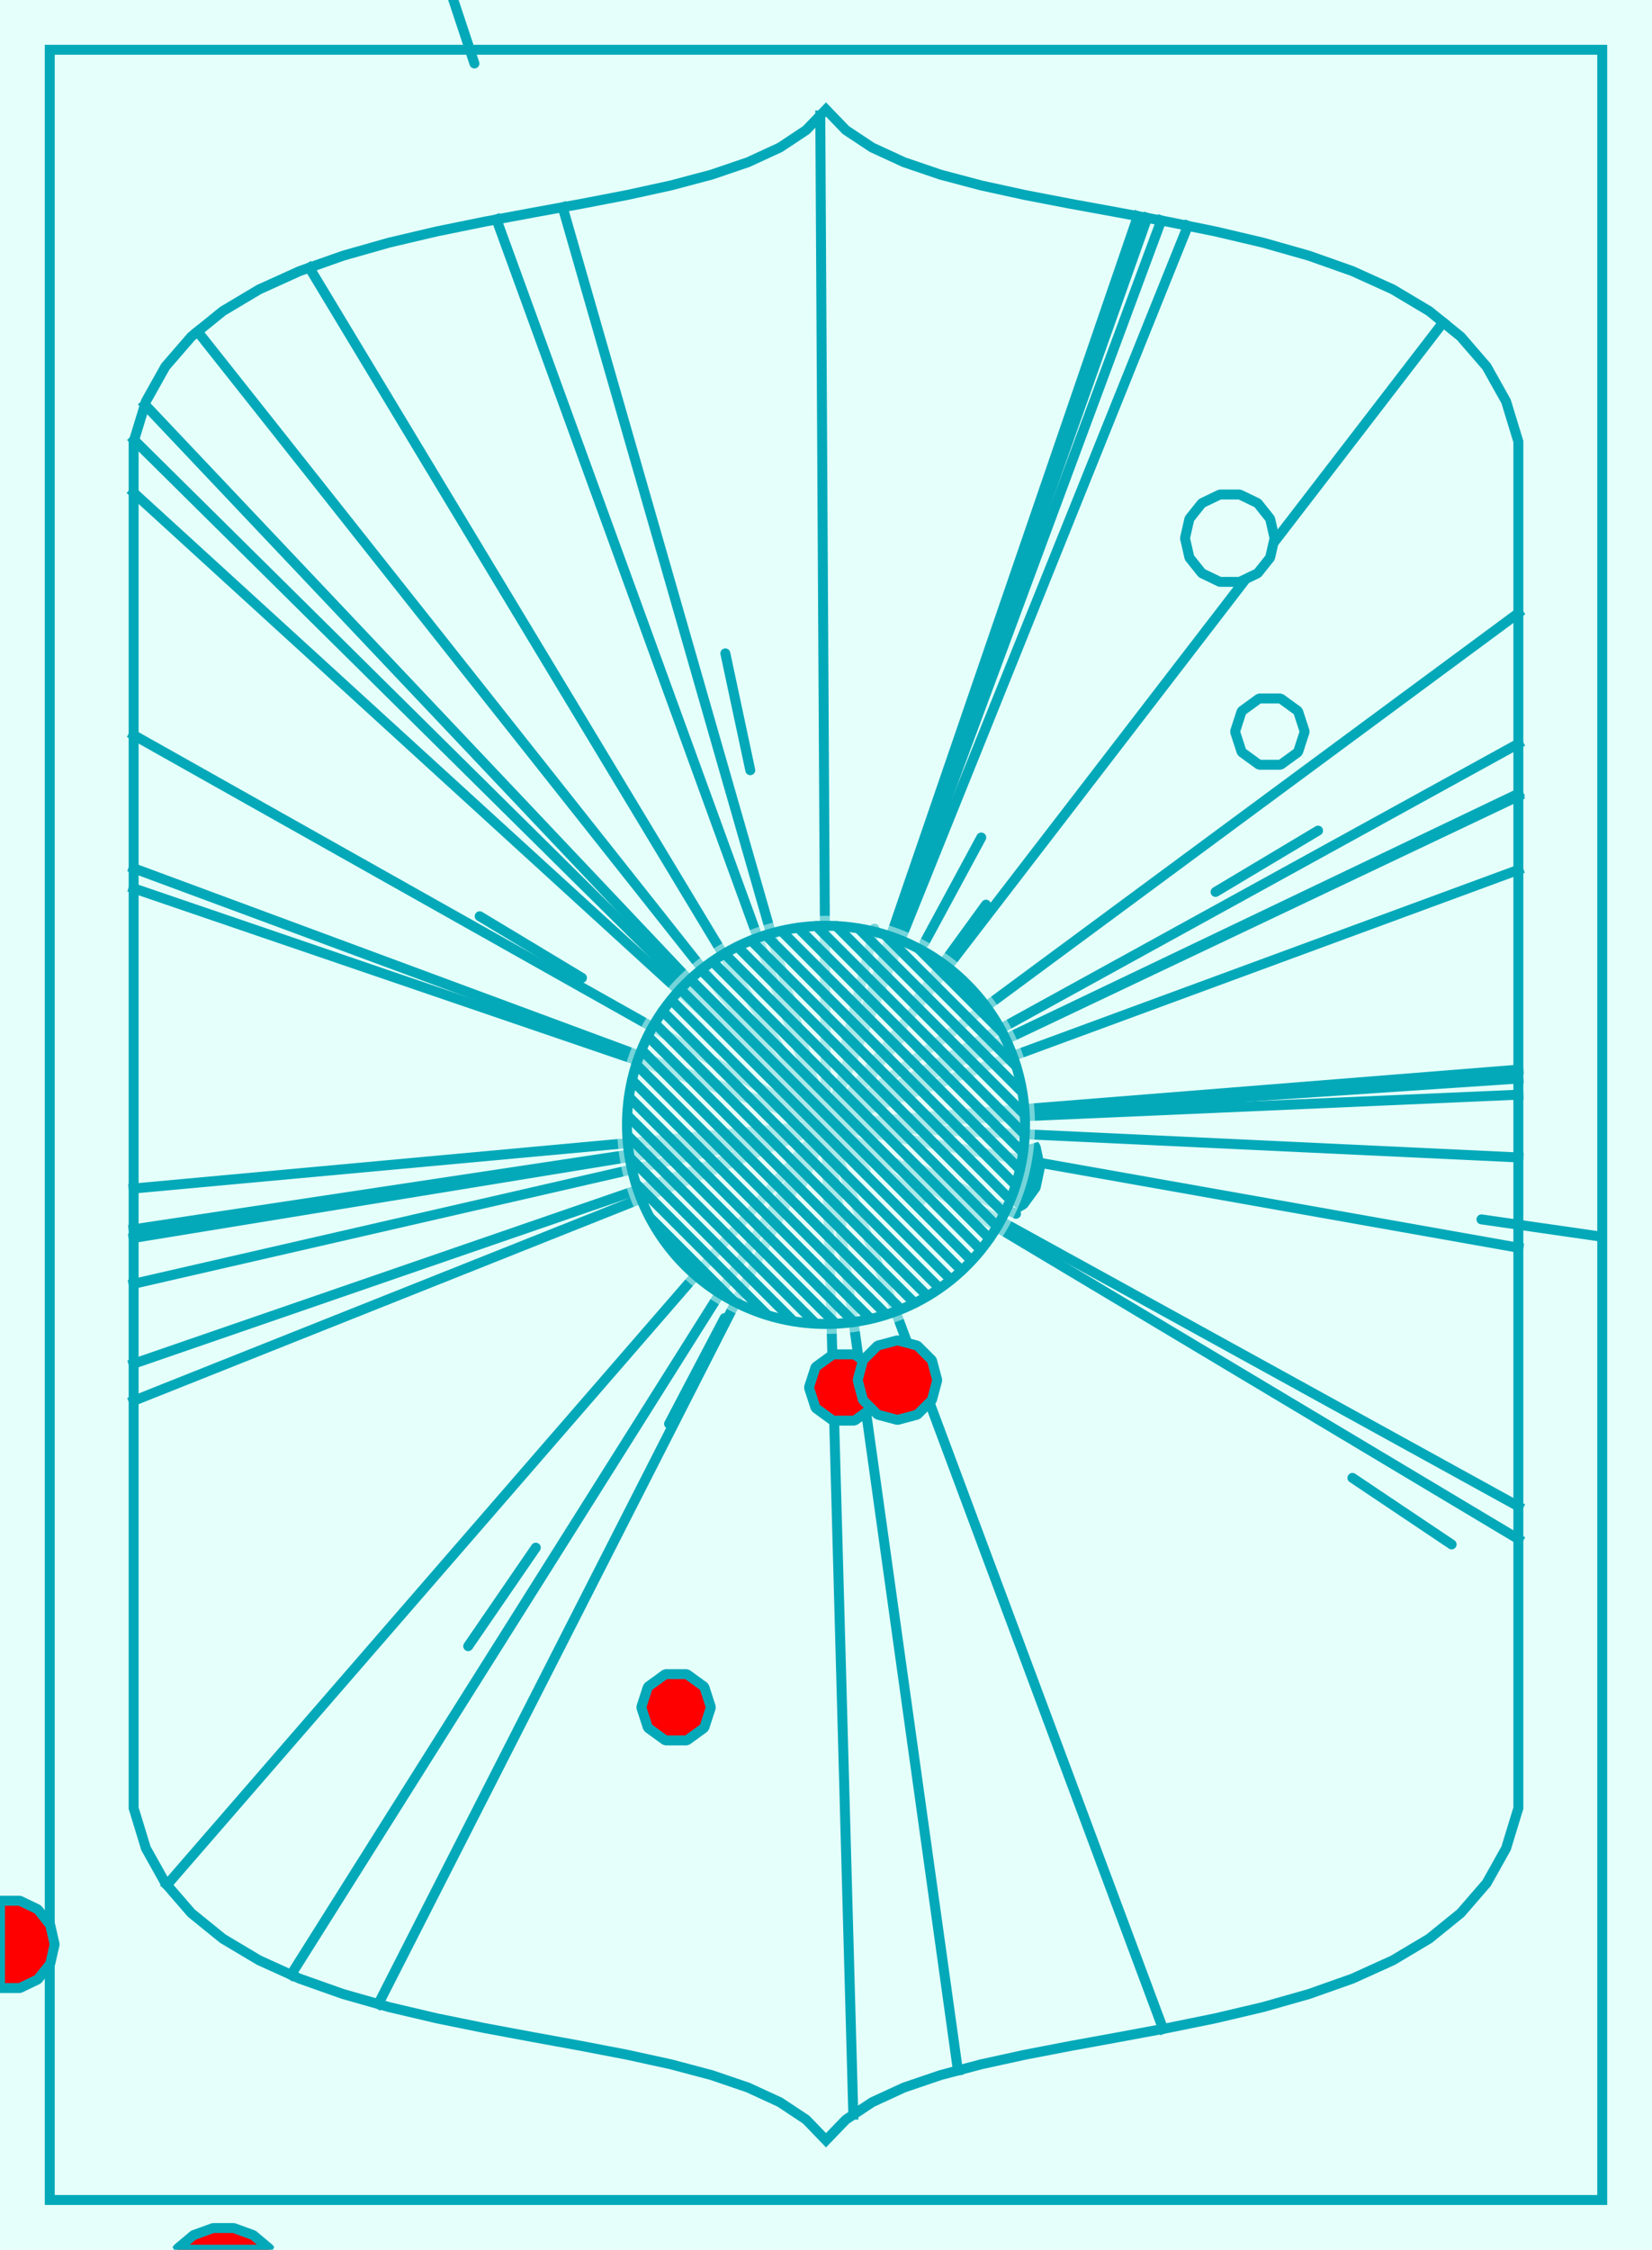<?xml version="1.0"?>
<!DOCTYPE svg PUBLIC '-//W3C//DTD SVG 1.0//EN'
          'http://www.w3.org/TR/2001/REC-SVG-20010904/DTD/svg10.dtd'>
<svg xmlns:xlink="http://www.w3.org/1999/xlink" style="fill-opacity:1; color-rendering:auto; color-interpolation:auto; text-rendering:auto; stroke:black; stroke-linecap:square; stroke-miterlimit:10; shape-rendering:auto; stroke-opacity:1; fill:black; stroke-dasharray:none; font-weight:normal; stroke-width:1; font-family:'Dialog'; font-style:normal; stroke-linejoin:miter; font-size:12px; stroke-dashoffset:0; image-rendering:auto;" width="166" height="226" xmlns="http://www.w3.org/2000/svg"
><!--Generated by the Batik Graphics2D SVG Generator--><defs id="genericDefs"
  /><g
  ><g style="stroke-linecap:round; fill:rgb(229,255,250); stroke:rgb(229,255,250);"
    ><rect x="0" width="166" height="226" y="0" style="stroke:none;"
    /></g
    ><g style="stroke-linecap:round; fill:rgb(229,255,250); stroke:rgb(229,255,250);"
    ><path style="stroke:none;" d="M83 11 L81.003 13.071 L78.367 14.818 L75.171 16.292 L71.496 17.544 L67.422 18.625 L63.029 19.586 L58.398 20.478 L53.608 21.352 L48.74 22.259 L43.875 23.25 L39.092 24.376 L34.472 25.688 L30.095 27.237 L26.041 29.074 L22.391 31.25 L19.224 33.816 L16.621 36.823 L14.663 40.322 L13.429 44.364 L13.429 181.636 L14.663 185.678 L16.621 189.177 L19.224 192.184 L22.391 194.75 L26.041 196.926 L30.095 198.763 L34.472 200.312 L39.092 201.624 L43.875 202.75 L48.74 203.741 L53.608 204.648 L58.398 205.522 L63.029 206.414 L67.422 207.375 L71.496 208.456 L75.171 209.708 L78.367 211.182 L81.003 212.929 L83 215 L84.997 212.929 L87.633 211.182 L90.829 209.708 L94.504 208.456 L98.578 207.375 L102.971 206.414 L107.602 205.522 L112.392 204.648 L117.26 203.741 L122.125 202.75 L126.908 201.624 L131.528 200.312 L135.905 198.763 L139.959 196.926 L143.609 194.75 L146.776 192.184 L149.379 189.177 L151.337 185.678 L152.571 181.636 L152.571 44.364 L151.337 40.322 L149.379 36.823 L146.776 33.816 L143.609 31.25 L139.959 29.074 L135.905 27.237 L131.528 25.688 L126.908 24.376 L122.125 23.25 L117.26 22.259 L112.392 21.352 L107.602 20.478 L102.971 19.586 L98.578 18.625 L94.504 17.544 L90.829 16.292 L87.633 14.818 L84.997 13.071 Z"
      /><path d="M83 11 L81.003 13.071 L78.367 14.818 L75.171 16.292 L71.496 17.544 L67.422 18.625 L63.029 19.586 L58.398 20.478 L53.608 21.352 L48.74 22.259 L43.875 23.25 L39.092 24.376 L34.472 25.688 L30.095 27.237 L26.041 29.074 L22.391 31.25 L19.224 33.816 L16.621 36.823 L14.663 40.322 L13.429 44.364 L13.429 181.636 L14.663 185.678 L16.621 189.177 L19.224 192.184 L22.391 194.75 L26.041 196.926 L30.095 198.763 L34.472 200.312 L39.092 201.624 L43.875 202.75 L48.74 203.741 L53.608 204.648 L58.398 205.522 L63.029 206.414 L67.422 207.375 L71.496 208.456 L75.171 209.708 L78.367 211.182 L81.003 212.929 L83 215 L84.997 212.929 L87.633 211.182 L90.829 209.708 L94.504 208.456 L98.578 207.375 L102.971 206.414 L107.602 205.522 L112.392 204.648 L117.26 203.741 L122.125 202.75 L126.908 201.624 L131.528 200.312 L135.905 198.763 L139.959 196.926 L143.609 194.75 L146.776 192.184 L149.379 189.177 L151.337 185.678 L152.571 181.636 L152.571 44.364 L151.337 40.322 L149.379 36.823 L146.776 33.816 L143.609 31.25 L139.959 29.074 L135.905 27.237 L131.528 25.688 L126.908 24.376 L122.125 23.25 L117.26 22.259 L112.392 21.352 L107.602 20.478 L102.971 19.586 L98.578 18.625 L94.504 17.544 L90.829 16.292 L87.633 14.818 L84.997 13.071 Z" style="fill:none; stroke:rgb(4,169,185);"
      /><rect x="5" y="5" width="156" style="fill:none; stroke:rgb(4,169,185);" height="216"
    /></g
    ><g style="fill:rgb(4,169,185); stroke-linecap:butt; stroke-linejoin:bevel; stroke:rgb(4,169,185);"
    ><path style="fill:none;" d="M83 113 L82.426 11.595"
      /><path style="fill:none;" d="M83 113 L116.688 22.152"
      /><path style="fill:none;" d="M83 113 L119.361 22.687"
      /><path style="fill:none;" d="M83 113 L13.478 44.203"
      /><path style="fill:none;" d="M83 113 L152.571 154.608"
      /><path style="fill:none;" d="M83 113 L13.429 124.358"
      /><path style="fill:none;" d="M83 113 L152.571 61.591"
      /><path style="fill:none;" d="M83 113 L31.082 26.888"
      /><path style="fill:none;" d="M83 113 L13.429 49.492"
      /><path style="fill:none;" d="M83 113 L152.571 74.712"
      /><path style="fill:none;" d="M83 113 L13.429 73.842"
      /><path style="fill:none;" d="M83 113 L116.87 203.814"
      /><path style="fill:none;" d="M83 113 L114.335 21.714"
      /><path style="fill:none;" d="M83 113 L13.429 89.239"
      /><path style="fill:none;" d="M83 113 L85.745 212.433"
      /><path style="fill:none;" d="M83 113 L152.571 108.349"
      /><path style="fill:none;" d="M83 113 L152.571 107.451"
      /><path style="fill:none;" d="M83 113 L16.773 189.352"
      /><path style="fill:none;" d="M83 113 L56.539 20.817"
      /><path style="fill:none;" d="M83 113 L145.013 32.387"
      /><path style="fill:none;" d="M83 113 L13.429 119.391"
      /><path style="fill:none;" d="M83 113 L19.856 33.304"
      /><path style="fill:none;" d="M83 113 L152.571 125.341"
      /><path style="fill:none;" d="M83 113 L14.563 40.649"
      /><path style="fill:none;" d="M83 113 L152.571 109.968"
      /><path style="fill:none;" d="M83 113 L13.429 123.491"
      /><path style="fill:none;" d="M83 113 L49.888 22.045"
      /><path style="fill:none;" d="M83 113 L152.571 116.271"
      /><path style="fill:none;" d="M83 113 L96.255 207.991"
      /><path style="fill:none;" d="M83 113 L13.429 140.719"
      /><path style="fill:none;" d="M83 113 L29.242 198.377"
      /><path style="fill:none;" d="M83 113 L152.571 79.978"
      /><path style="fill:none;" d="M83 113 L115.273 21.889"
      /><path style="fill:none;" d="M83 113 L13.429 87.222"
      /><path style="fill:none;" d="M83 113 L13.429 128.967"
      /><path style="fill:none;" d="M83 113 L38.014 201.318"
      /><path style="fill:none;" d="M83 113 L13.429 136.992"
      /><path style="fill:none;" d="M83 113 L152.571 79.733"
      /><path style="fill:none;" d="M83 113 L152.571 87.381"
      /><path style="fill:none;" d="M83 113 L152.571 151.322"
      /><line x1="47.047" x2="53.839" y1="165.365" style="stroke-linecap:round; fill:none; stroke-linejoin:miter;" y2="155.472"
      /><line x1="48.2" x2="58.48" y1="92.043" style="stroke-linecap:round; fill:none; stroke-linejoin:miter;" y2="98.234"
      /><line x1="67.231" x2="72.809" y1="143.033" style="stroke-linecap:round; fill:none; stroke-linejoin:miter;" y2="132.409"
      /><line x1="78.294" x2="85.742" y1="107.055" style="stroke-linecap:round; fill:none; stroke-linejoin:miter;" y2="116.464"
      /><line x1="77.644" x2="85.594" y1="119.056" style="stroke-linecap:round; fill:none; stroke-linejoin:miter;" y2="110.067"
      /><line x1="99.078" x2="92.023" y1="90.878" style="stroke-linecap:round; fill:none; stroke-linejoin:miter;" y2="100.585"
      /><line x1="80.597" x2="85.111" y1="118.92" style="stroke-linecap:round; fill:none; stroke-linejoin:miter;" y2="107.801"
      /><line x1="145.864" x2="135.896" y1="155.146" style="stroke-linecap:round; fill:none; stroke-linejoin:miter;" y2="148.463"
      /><line x1="72.885" x2="75.391" y1="65.636" style="stroke-linecap:round; fill:none; stroke-linejoin:miter;" y2="77.372"
      /><line x1="98.601" x2="92.895" y1="84.133" style="stroke-linecap:round; fill:none; stroke-linejoin:miter;" y2="94.69"
      /><line x1="43.897" x2="47.672" y1="-5.013" style="stroke-linecap:round; fill:none; stroke-linejoin:miter;" y2="6.378"
      /><line x1="102.092" x2="91.224" y1="121.936" style="stroke-linecap:round; fill:none; stroke-linejoin:miter;" y2="116.849"
      /><line x1="87.87" x2="84.991" y1="93.292" style="stroke-linecap:round; fill:none; stroke-linejoin:miter;" y2="104.941"
      /><line x1="132.445" x2="122.145" y1="83.442" style="stroke-linecap:round; fill:none; stroke-linejoin:miter;" y2="89.599"
      /><line x1="92.569" x2="83.172" y1="120.6" style="stroke-linecap:round; fill:none; stroke-linejoin:miter;" y2="113.137"
      /><line x1="84.54" x2="82.718" y1="123.025" style="stroke-linecap:round; fill:none; stroke-linejoin:miter;" y2="111.164"
      /><line x1="87.712" x2="79.569" y1="107.899" style="stroke-linecap:round; fill:none; stroke-linejoin:miter;" y2="116.714"
      /><line x1="160.739" x2="148.862" y1="124.206" style="stroke-linecap:round; fill:none; stroke-linejoin:miter;" y2="122.494"
      /><line x1="90.504" x2="82.68" y1="104.272" style="stroke-linecap:round; fill:none; stroke-linejoin:miter;" y2="113.372"
      /><line x1="86.971" x2="79.092" y1="117.562" style="stroke-linecap:round; fill:none; stroke-linejoin:miter;" y2="108.511"
      /><path d="M127.627 52.112 L126.378 50.547 L124.574 49.678 L122.571 49.678 L120.767 50.547 L119.518 52.112 L119.073 54.065 L119.518 56.017 L120.767 57.583 L122.571 58.452 L124.574 58.452 L126.378 57.583 L127.627 56.017 L128.073 54.065 Z" style="fill:rgb(229,255,250); stroke:none;"
      /><path style="fill:none;" d="M127.627 52.112 L126.378 50.547 L124.574 49.678 L122.571 49.678 L120.767 50.547 L119.518 52.112 L119.073 54.065 L119.518 56.017 L120.767 57.583 L122.571 58.452 L124.574 58.452 L126.378 57.583 L127.627 56.017 L128.073 54.065 Z"
      /><path d="M0 199.713 L1.993 199.713 L3.797 198.844 L5.046 197.278 L5.492 195.326 L5.046 193.373 L3.797 191.807 L1.993 190.938 L0 190.938 Z" style="fill:red; stroke:none;"
      /><path style="fill:none;" d="M0 199.713 L1.993 199.713 L3.797 198.844 L5.046 197.278 L5.492 195.326 L5.046 193.373 L3.797 191.807 L1.993 190.938 L0 190.938 Z"
      /><path d="M70.768 169.45 L69.018 168.179 L66.855 168.179 L65.105 169.45 L64.436 171.507 L65.105 173.565 L66.855 174.836 L69.018 174.836 L70.768 173.565 L71.436 171.507 Z" style="fill:red; stroke:none;"
      /><path style="fill:none;" d="M70.768 169.45 L69.018 168.179 L66.855 168.179 L65.105 169.45 L64.436 171.507 L65.105 173.565 L66.855 174.836 L69.018 174.836 L70.768 173.565 L71.436 171.507 Z"
      /><path d="M87.616 137.326 L85.866 136.054 L83.703 136.054 L81.953 137.326 L81.285 139.383 L81.953 141.44 L83.703 142.712 L85.866 142.712 L87.616 141.44 L88.285 139.383 Z" style="fill:red; stroke:none;"
      /><path style="fill:none;" d="M87.616 137.326 L85.866 136.054 L83.703 136.054 L81.953 137.326 L81.285 139.383 L81.953 141.44 L83.703 142.712 L85.866 142.712 L87.616 141.44 L88.285 139.383 Z"
      /><path d="M102.845 120.974 L104.067 119.292 L104.499 117.258 L104.067 115.225 L103.903 114.999 L103.902 115.027 L103.609 117.035 L103.123 119.005 L102.45 120.919 L102.27 121.306 Z" style="fill:rgb(229,255,250); stroke:none;"
      /><path style="fill:none;" d="M102.845 120.974 L104.067 119.292 L104.499 117.258 L104.067 115.225 L103.903 114.999 L103.902 115.027 L103.609 117.035 L103.123 119.005 L102.45 120.919 L102.27 121.306 Z"
      /><path d="M27.118 226 L27.044 225.872 L25.448 224.533 L23.49 223.82 L21.406 223.82 L19.448 224.533 L17.852 225.872 L17.778 226 Z" style="fill:red; stroke:none;"
      /><path style="fill:none;" d="M27.118 226 L27.044 225.872 L25.448 224.533 L23.49 223.82 L21.406 223.82 L19.448 224.533 L17.852 225.872 L17.778 226 Z"
      /><path d="M130.432 71.439 L128.682 70.167 L126.519 70.167 L124.769 71.439 L124.101 73.496 L124.769 75.553 L126.519 76.825 L128.682 76.825 L130.432 75.553 L131.101 73.496 Z" style="fill:rgb(229,255,250); stroke:none;"
      /><path style="fill:none;" d="M130.432 71.439 L128.682 70.167 L126.519 70.167 L124.769 71.439 L124.101 73.496 L124.769 75.553 L126.519 76.825 L128.682 76.825 L130.432 75.553 L131.101 73.496 Z"
      /><path d="M93.644 136.642 L92.18 135.178 L90.18 134.642 L88.18 135.178 L86.716 136.642 L86.18 138.642 L86.716 140.642 L88.18 142.106 L90.18 142.642 L92.18 142.106 L93.644 140.642 L94.18 138.642 Z" style="fill:red; stroke:none;"
      /><path style="fill:none;" d="M93.644 136.642 L92.18 135.178 L90.18 134.642 L88.18 135.178 L86.716 136.642 L86.18 138.642 L86.716 140.642 L88.18 142.106 L90.18 142.642 L92.18 142.106 L93.644 140.642 L94.18 138.642 Z"
    /></g
    ><g style="fill:rgb(229,255,250); fill-opacity:0.498; stroke-opacity:0.498; stroke-linecap:round; stroke:rgb(229,255,250);"
    ><circle r="21" style="stroke:none;" cx="83" cy="113"
      /><circle r="20" style="stroke:none;" cx="83" cy="113"
    /></g
    ><g style="stroke-linecap:round; fill:rgb(4,169,185); stroke:rgb(4,169,185);"
    ><circle r="20" style="fill:none;" cx="83" cy="113"
      /><path d="M65.327 122.327 L73.662 130.662" style="fill:none; stroke-linecap:butt; stroke-linejoin:bevel;"
      /><path d="M63.893 118.893 L77.076 132.076" style="fill:none; stroke-linecap:butt; stroke-linejoin:bevel;"
      /><path d="M63.298 116.298 L79.717 132.717" style="fill:none; stroke-linecap:butt; stroke-linejoin:bevel;"
      /><path d="M63.053 114.053 L81.973 132.973" style="fill:none; stroke-linecap:butt; stroke-linejoin:bevel;"
      /><path d="M63.048 112.048 L83.974 132.974" style="fill:none; stroke-linecap:butt; stroke-linejoin:bevel;"
      /><path d="M63.219 110.219 L85.793 132.793" style="fill:none; stroke-linecap:butt; stroke-linejoin:bevel;"
      /><path d="M63.526 108.525 L87.473 132.473" style="fill:none; stroke-linecap:butt; stroke-linejoin:bevel;"
      /><path d="M63.943 106.943 L89.04 132.04" style="fill:none; stroke-linecap:butt; stroke-linejoin:bevel;"
      /><path d="M64.484 105.484 L90.512 131.512" style="fill:none; stroke-linecap:butt; stroke-linejoin:bevel;"
      /><path d="M65.112 104.112 L91.903 130.903" style="fill:none; stroke-linecap:butt; stroke-linejoin:bevel;"
      /><path d="M65.813 102.813 L93.189 130.189" style="fill:none; stroke-linecap:butt; stroke-linejoin:bevel;"
      /><path d="M66.581 101.581 L94.401 129.401" style="fill:none; stroke-linecap:butt; stroke-linejoin:bevel;"
      /><path d="M67.453 100.453 L95.551 128.551" style="fill:none; stroke-linecap:butt; stroke-linejoin:bevel;"
      /><path d="M68.384 99.384 L96.627 127.627" style="fill:none; stroke-linecap:butt; stroke-linejoin:bevel;"
      /><path d="M69.373 98.373 L97.616 126.616" style="fill:none; stroke-linecap:butt; stroke-linejoin:bevel;"
      /><path d="M70.449 97.449 L98.547 125.547" style="fill:none; stroke-linecap:butt; stroke-linejoin:bevel;"
      /><path d="M71.599 96.599 L99.419 124.419" style="fill:none; stroke-linecap:butt; stroke-linejoin:bevel;"
      /><path d="M72.811 95.811 L100.187 123.187" style="fill:none; stroke-linecap:butt; stroke-linejoin:bevel;"
      /><path d="M74.097 95.097 L100.888 121.888" style="fill:none; stroke-linecap:butt; stroke-linejoin:bevel;"
      /><path d="M75.488 94.488 L101.516 120.516" style="fill:none; stroke-linecap:butt; stroke-linejoin:bevel;"
      /><path d="M76.96 93.96 L102.057 119.057" style="fill:none; stroke-linecap:butt; stroke-linejoin:bevel;"
      /><path d="M78.527 93.527 L102.475 117.475" style="fill:none; stroke-linecap:butt; stroke-linejoin:bevel;"
      /><path d="M80.207 93.207 L102.781 115.781" style="fill:none; stroke-linecap:butt; stroke-linejoin:bevel;"
      /><path d="M82.026 93.026 L102.952 113.952" style="fill:none; stroke-linecap:butt; stroke-linejoin:bevel;"
      /><path d="M84.027 93.027 L102.947 111.947" style="fill:none; stroke-linecap:butt; stroke-linejoin:bevel;"
      /><path d="M86.283 93.283 L102.702 109.702" style="fill:none; stroke-linecap:butt; stroke-linejoin:bevel;"
      /><path d="M88.924 93.924 L102.107 107.107" style="fill:none; stroke-linecap:butt; stroke-linejoin:bevel;"
      /><path d="M92.338 95.338 L100.673 103.673" style="fill:none; stroke-linecap:butt; stroke-linejoin:bevel;"
    /></g
  ></g
></svg
>

